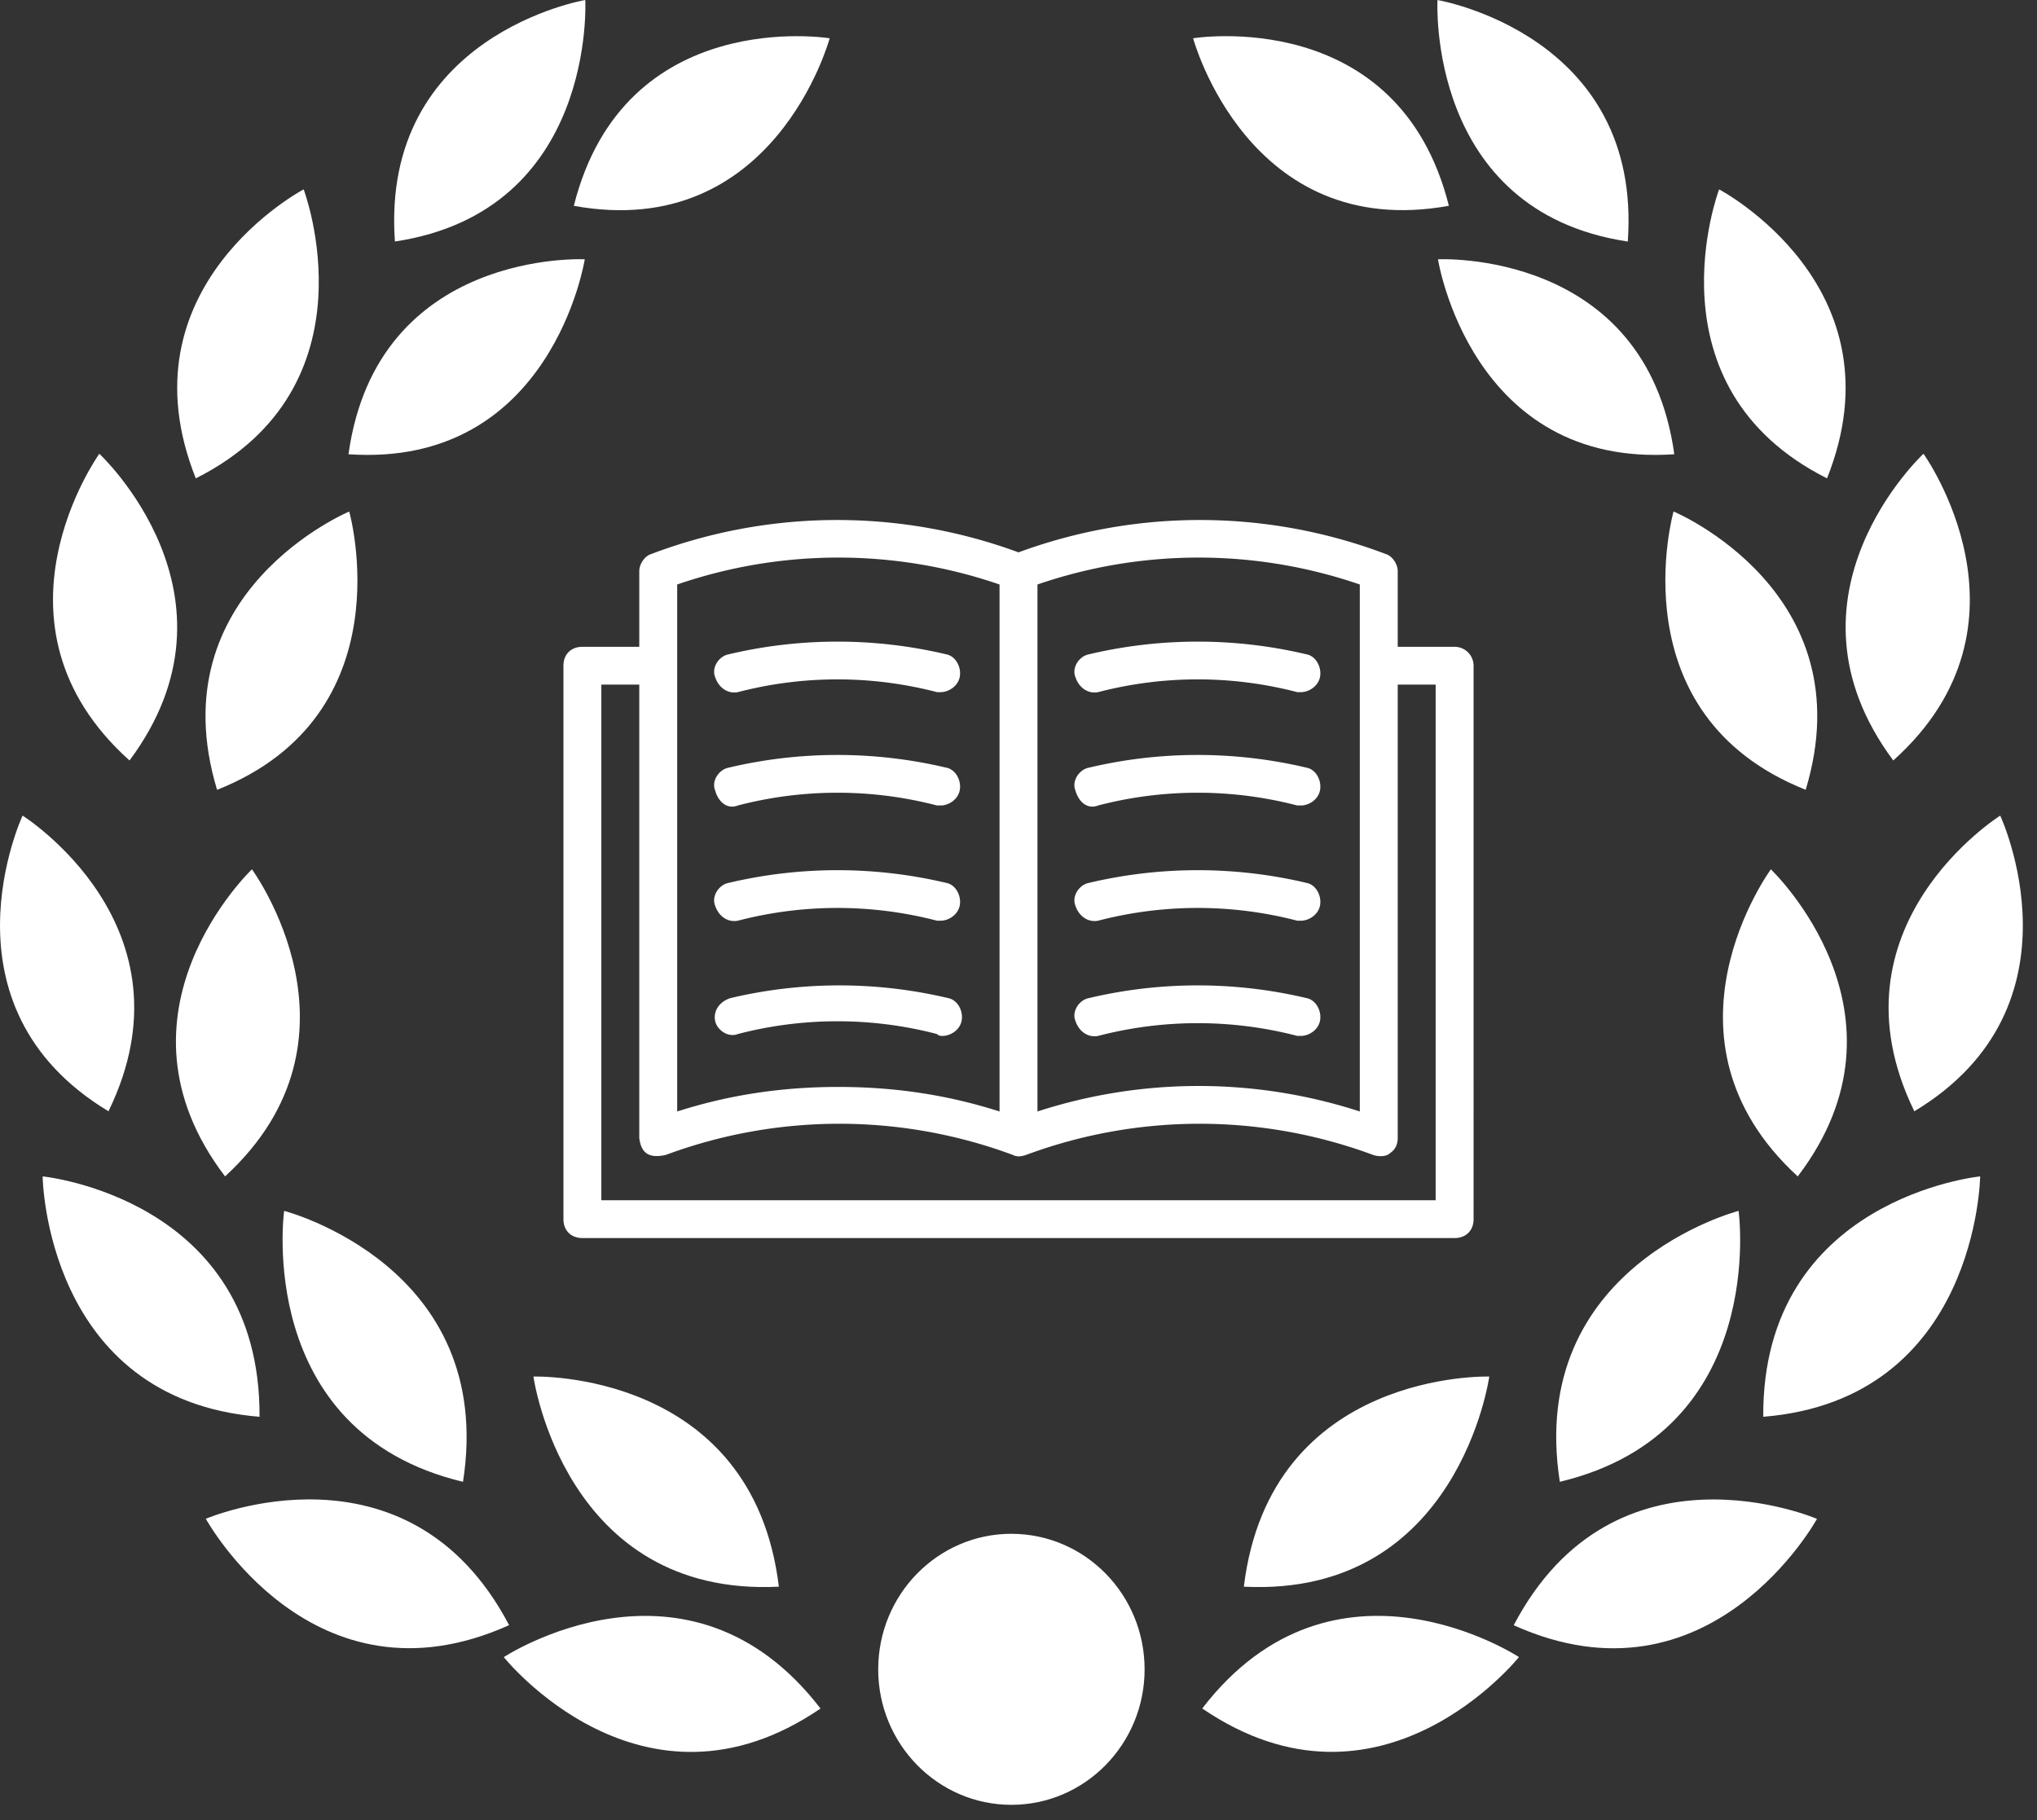 <svg xmlns="http://www.w3.org/2000/svg" width="94" height="84" viewBox="0 0 94 84">
    <rect x="0" y="0" width="94" height="84" fill="#333333" stroke="none"/>
    <g fill="#FFF" fill-rule="evenodd">
        <path d="M34.05 31.944a18.224 18.224 0 0 1 9.188 0h.175c.35 0 .787-.261.875-.697.087-.436-.175-.959-.613-1.046a21.802 21.802 0 0 0-10.062 0c-.438.087-.788.61-.613 1.046.175.523.613.785 1.05.697M34.05 37.175a18.224 18.224 0 0 1 9.188 0h.175c.35 0 .787-.261.875-.697.087-.436-.175-.96-.613-1.046a21.802 21.802 0 0 0-10.062 0c-.438.087-.788.61-.613 1.046.175.61.613.872 1.05.697M34.05 42.493a18.224 18.224 0 0 1 9.188 0h.175c.35 0 .787-.261.875-.697.087-.436-.175-.96-.613-1.046a21.802 21.802 0 0 0-10.062 0c-.438.087-.788.61-.613 1.046.175.523.613.784 1.05.697M43.5 47.81c.35 0 .788-.26.875-.697.087-.435-.175-.959-.613-1.046a21.802 21.802 0 0 0-10.062 0c-.525.175-.787.61-.7 1.046.088.436.612.786 1.05.61a18.224 18.224 0 0 1 9.188 0c.087.088.174.088.262.088M50.675 31.944a18.224 18.224 0 0 1 9.188 0h.175c.35 0 .787-.261.875-.697.087-.436-.175-.959-.613-1.046a21.802 21.802 0 0 0-10.062 0c-.438.087-.788.61-.613 1.046.175.523.613.785 1.05.697M50.675 37.175a18.224 18.224 0 0 1 9.188 0h.175c.35 0 .787-.261.875-.697.087-.436-.175-.96-.613-1.046a21.802 21.802 0 0 0-10.062 0c-.438.087-.788.61-.613 1.046.175.61.613.872 1.05.697M50.675 42.493a18.224 18.224 0 0 1 9.188 0h.175c.35 0 .787-.261.875-.697.087-.436-.175-.96-.613-1.046a21.802 21.802 0 0 0-10.062 0c-.438.087-.788.61-.613 1.046.175.523.613.784 1.05.697M50.675 47.81a18.244 18.244 0 0 1 9.188 0h.175c.35 0 .787-.26.875-.697.087-.435-.175-.959-.613-1.046a21.802 21.802 0 0 0-10.062 0c-.438.087-.788.61-.613 1.046.175.524.613.786 1.05.698"/>
        <path d="M66.25 55.396h-38.5v-23.8h1.75v20.923c.087.697.438.959 1.225.784a23 23 0 0 1 16.013 0c.175.088.35.088.612 0a23 23 0 0 1 16.012 0c.263.088.613.088.788-.087.263-.174.35-.436.35-.697V31.596h1.75v23.8zm-35-28.42a22.885 22.885 0 0 1 14.875 0v24.322c-2.45-.784-4.9-1.133-7.438-1.133-2.537 0-4.987.349-7.437 1.133V26.975zm16.625 0a22.885 22.885 0 0 1 14.875 0v24.322a24.089 24.089 0 0 0-14.875 0V26.975zm19.25 2.876H64.5v-3.487c0-.349-.263-.698-.525-.785A24.213 24.213 0 0 0 47 25.493a24.213 24.213 0 0 0-16.975.087c-.262.087-.525.436-.525.785v3.487h-2.625c-.525 0-.875.349-.875.872v25.543c0 .524.35.872.875.872h40.25c.525 0 .875-.348.875-.872V30.724a.875.875 0 0 0-.875-.872z"/>
        <g>
            <path d="M35.942 73.23c-1.217-10.022-11.326-9.698-11.326-9.698s1.417 10.192 11.326 9.698M23.248 76.481s6.374 7.994 14.616 2.373c-6.117-7.954-14.616-2.373-14.616-2.373M21.366 68.39c1.552-9.973-8.254-12.504-8.254-12.504S11.706 66.08 21.366 68.39M9.499 70.097s4.918 8.992 13.995 4.909c-4.675-8.906-13.995-4.91-13.995-4.91M1.967 54.294s.12 10.292 10.01 11.095c.055-10.096-10.01-11.095-10.01-11.095M10.386 54.294c6.96-6.389 1.24-14.173 1.24-14.173s-6.986 6.634-1.24 14.173M5.006 51.289c4.165-8.545-3.964-13.646-3.964-13.646s-4.097 8.785 3.964 13.646M4.584 20.942s-5.636 7.849 1.393 14.156c5.659-7.602-1.393-14.156-1.393-14.156M16.115 23.609s-8.861 3.703-6.098 12.845c8.755-3.481 6.098-12.845 6.098-12.845M14.013 8.74s-8.51 4.476-4.978 13.338c8.424-4.24 4.978-13.337 4.978-13.337M26.985 11.967s-9.583-.487-10.904 8.998c9.389.644 10.904-8.998 10.904-8.998M27.008 0s-9.467 1.596-8.784 11.146C27.537 9.748 27.008 0 27.008 0M26.48 9.5c9.268 1.682 11.806-7.733 11.806-7.733S28.814.217 26.48 9.499M57.4 73.23c9.91.494 11.325-9.698 11.325-9.698s-10.108-.324-11.326 9.698M55.478 78.851c8.242 5.621 14.616-2.373 14.616-2.373s-8.499-5.576-14.616 2.373M71.98 68.39c9.658-2.31 8.25-12.504 8.25-12.504s-9.803 2.531-8.25 12.504M69.852 75.01c9.075 4.083 13.995-4.91 13.995-4.91s-9.322-4-13.995 4.91M81.367 65.389c9.888-.803 10.01-11.095 10.01-11.095s-10.065.999-10.01 11.095M81.719 40.122s-5.72 7.784 1.24 14.173c5.743-7.54-1.24-14.173-1.24-14.173M88.34 51.289c8.065-4.86 3.963-13.646 3.963-13.646s-8.13 5.101-3.964 13.646M88.762 20.942s-7.054 6.554-1.394 14.156c7.03-6.307 1.394-14.156 1.394-14.156M83.326 36.451c2.763-9.142-6.098-12.845-6.098-12.845s-2.655 9.366 6.098 12.845M84.31 22.078c3.532-8.862-4.98-13.338-4.98-13.338s-3.444 9.098 4.98 13.338M66.357 11.967s1.516 9.642 10.906 8.998c-1.32-9.485-10.906-8.998-10.906-8.998M75.116 11.15C75.8 1.595 66.335.002 66.335.002s-.532 9.746 8.78 11.146M66.861 9.5C64.53.216 55.058 1.766 55.058 1.766s2.538 9.412 11.803 7.732M46.672 70.79c3.394 0 6.147 2.8 6.147 6.255 0 3.453-2.753 6.253-6.147 6.253-3.393 0-6.146-2.8-6.146-6.253 0-3.456 2.753-6.256 6.146-6.256"/>
        </g>
    </g>
</svg>
